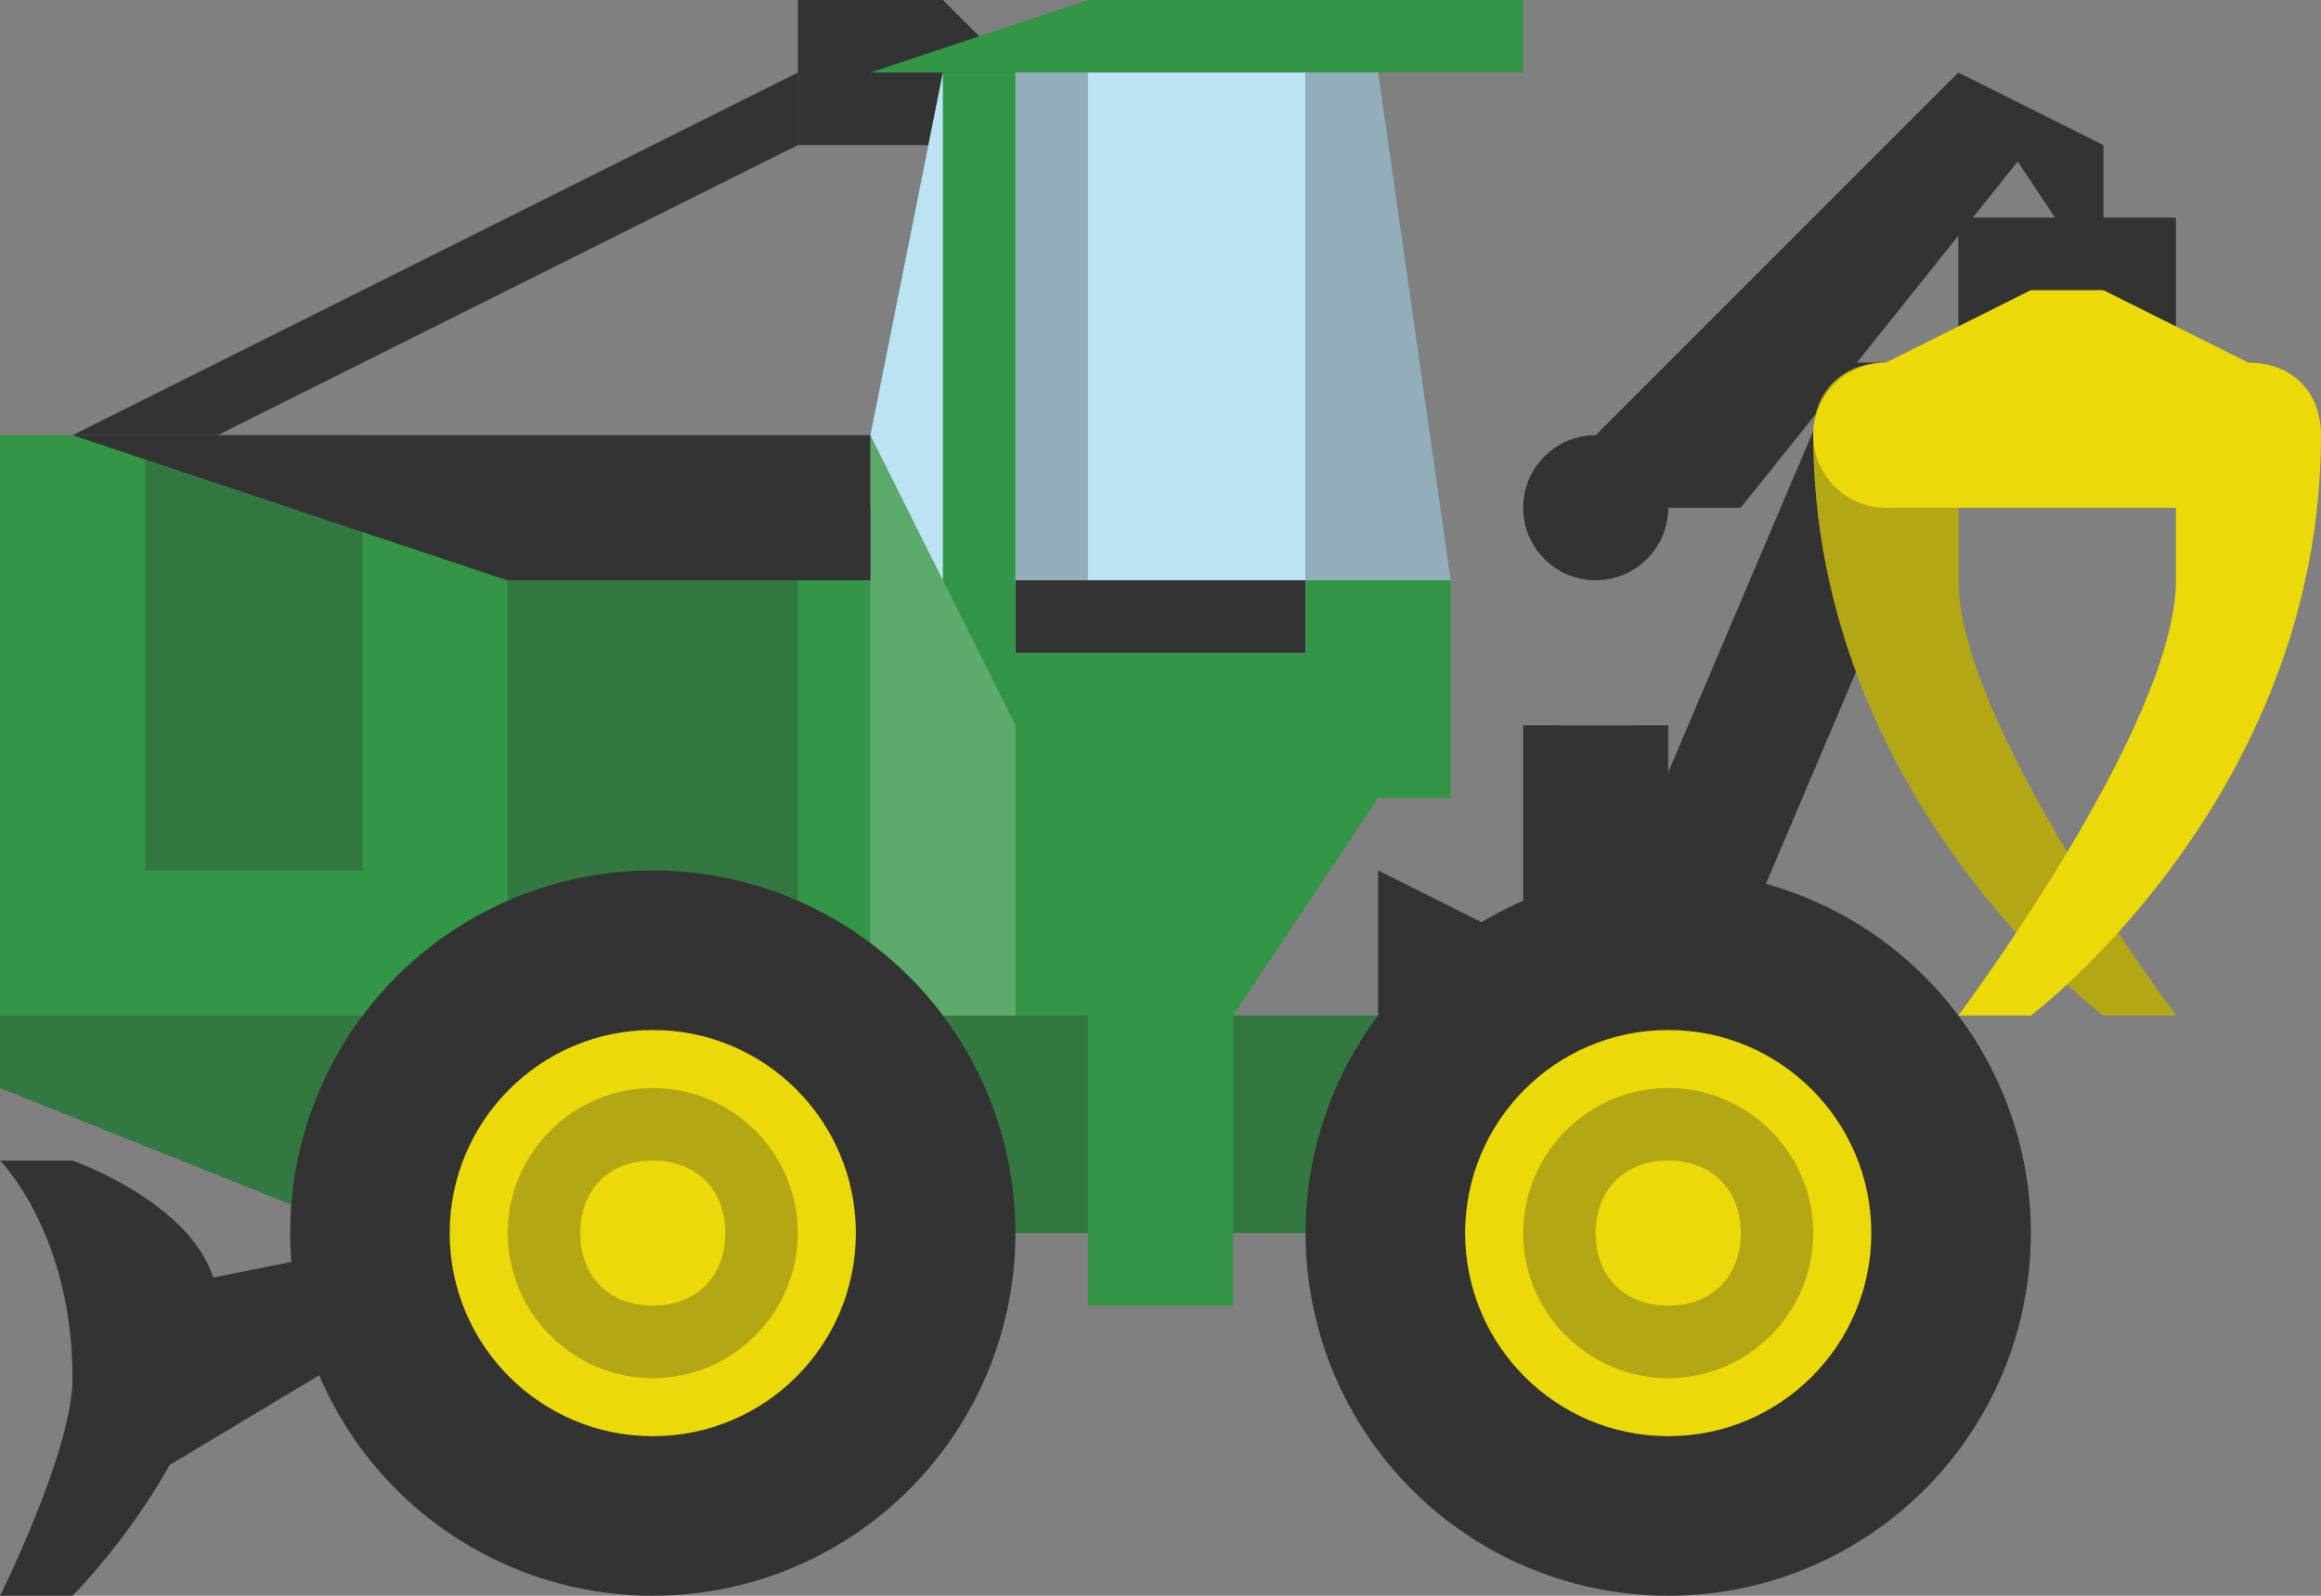 <svg version="1.1" id="Layer_1" xmlns="http://www.w3.org/2000/svg" xmlns:xlink="http://www.w3.org/1999/xlink" x="0px" y="0px" viewBox="0 0 32 22" style="enable-background:new 0 0 32 22;" xml:space="preserve" width="32px" height="22px" fill="#333">
<rect x="0" y="0" width="32" height="22" fill="#808080" stroke="none"/>
<style type="text/css">
	.shadow{opacity:0.3;}
	.grey{fill:#808082;}
	.window{fill:#BBE3F3;}
	.primary{fill:#339647;}
	.secondary{fill:#EBD909;}
	.highlight{opacity:0.2;fill:#FFFFFF;}
	.secondary{fill:#EBD909;}
</style>
<polygon class="black" points="27.4,5 25.4,5 22,13 24,13 "/>
<polygon class="black" points="24,7 28,2 27,1 22,6 22,7 "/>
<rect x="27" y="3" class="black" width="3px" height="2px"/>
<rect x="15" y="12" class="grey" width="4px" height="2px"/>
<polygon class="black" points="19,14 23,14 19,12 "/>
<polygon class="black" points="11,2 14,2 14,1 13,0 11,0 "/>
<rect y="6" class="primary" width="12px" height="8px"/>
<polygon class="primary" points="19,1 13,1 12,6 12,14 17,14 19,11 20,8 "/>
<polygon class="black" points="6,17 1,18 1,21 6,18 "/>
<polygon class="primary" points="20,17 5,17 0,15 0,14 20,14 "/>
<polygon class="shadow" points="20,17 5,17 0,15 0,14 20,14 "/>
<circle class="black" cx="23" cy="17" r="5"/>
<circle class="secondary" cx="23" cy="17" r="2.8"/>
<path class="black" d="M1,22H0c0,0,1-2,1-3c0-2-1-3-1-3h1c0,0,2,0.7,2,2C3,20,1,22,1,22z"/>
<rect x="15" y="14" class="primary" width="2px" height="4px"/>
<rect x="2" y="6" class="shadow" width="3px" height="6px"/>
<polygon class="black" points="7,8 12,8 12,6 1,6 "/>
<rect x="7" y="8" class="shadow" width="4px" height="5px"/>
<polygon class="stripe" points="7,8 12,8 12,7 4,7 "/>
<polygon class="primary" points="21,1 12,1 15,0 21,0 "/>
<polygon class="black" points="1,6 11,1 11,2 3,6 "/>
<rect x="17" y="8" class="primary" width="3px" height="3px"/>
<polygon class="window" points="12,6 13,1 13,8 "/>
<rect x="14" y="1" class="window" width="4px" height="8px"/>
<polygon class="window" points="20,8 18,8 18,1 19,1 "/>
<polygon class="shadow" points="20,8 18,8 18,1 19,1 "/>
<rect x="14" y="8" class="black" width="4px" height="1px"/>
<path class="secondary" d="M26,5c0.6,0,1,0.4,1,1c0,0,0,1,0,2c0,2,3,6,3,6h-1c0,0-4-3-4-8C25,5.4,25.4,5,26,5z"/>
<path class="shadow" d="M26,5c0.6,0,1,0.4,1,1c0,0,0,1,0,2c0,2,3,6,3,6h-1c0,0-4-3-4-8C25,5.4,25.4,5,26,5z"/>
<circle class="secondary" cx="26" cy="6" r="1"/>
<polygon class="secondary" points="31,5 29,4 28,4 26,5 26,7 31,7 "/>
<path class="secondary" d="M31,5c-0.6,0-1,0.4-1,1c0,0,0,1,0,2c0,2-3,6-3,6h1c0,0,4-3,4-8C32,5.4,31.6,5,31,5z"/>
<rect x="21" y="10" class="black" width="2px" height="3px"/>
<polygon class="black" points="29,4 29,2 27,1 "/>
<rect x="21.5" y="7" class="grey" width="1px" height="3px"/>
<circle class="black" cx="22" cy="7" r="1"/>
<path class="shadow" d="M23,15c-1.1,0-2,0.9-2,2c0,1.1,0.9,2,2,2s2-0.9,2-2C25,15.9,24.1,15,23,15z M23,18c-0.6,0-1-0.4-1-1
	c0-0.6,0.4-1,1-1s1,0.4,1,1C24,17.6,23.6,18,23,18z"/>
<polygon class="highlight" points="14,14 12,14 12,6 14,10 "/>
<circle class="black" cx="9" cy="17" r="5"/>
<circle class="secondary" cx="9" cy="17" r="2.8"/>
<path class="shadow" d="M9,15c-1.1,0-2,0.9-2,2c0,1.1,0.9,2,2,2s2-0.9,2-2C11,15.9,10.1,15,9,15z M9,18c-0.6,0-1-0.4-1-1
	c0-0.6,0.4-1,1-1s1,0.4,1,1C10,17.6,9.6,18,9,18z"/>
<rect x="14" y="1" class="shadow" width="1px" height="7px"/>
</svg>
